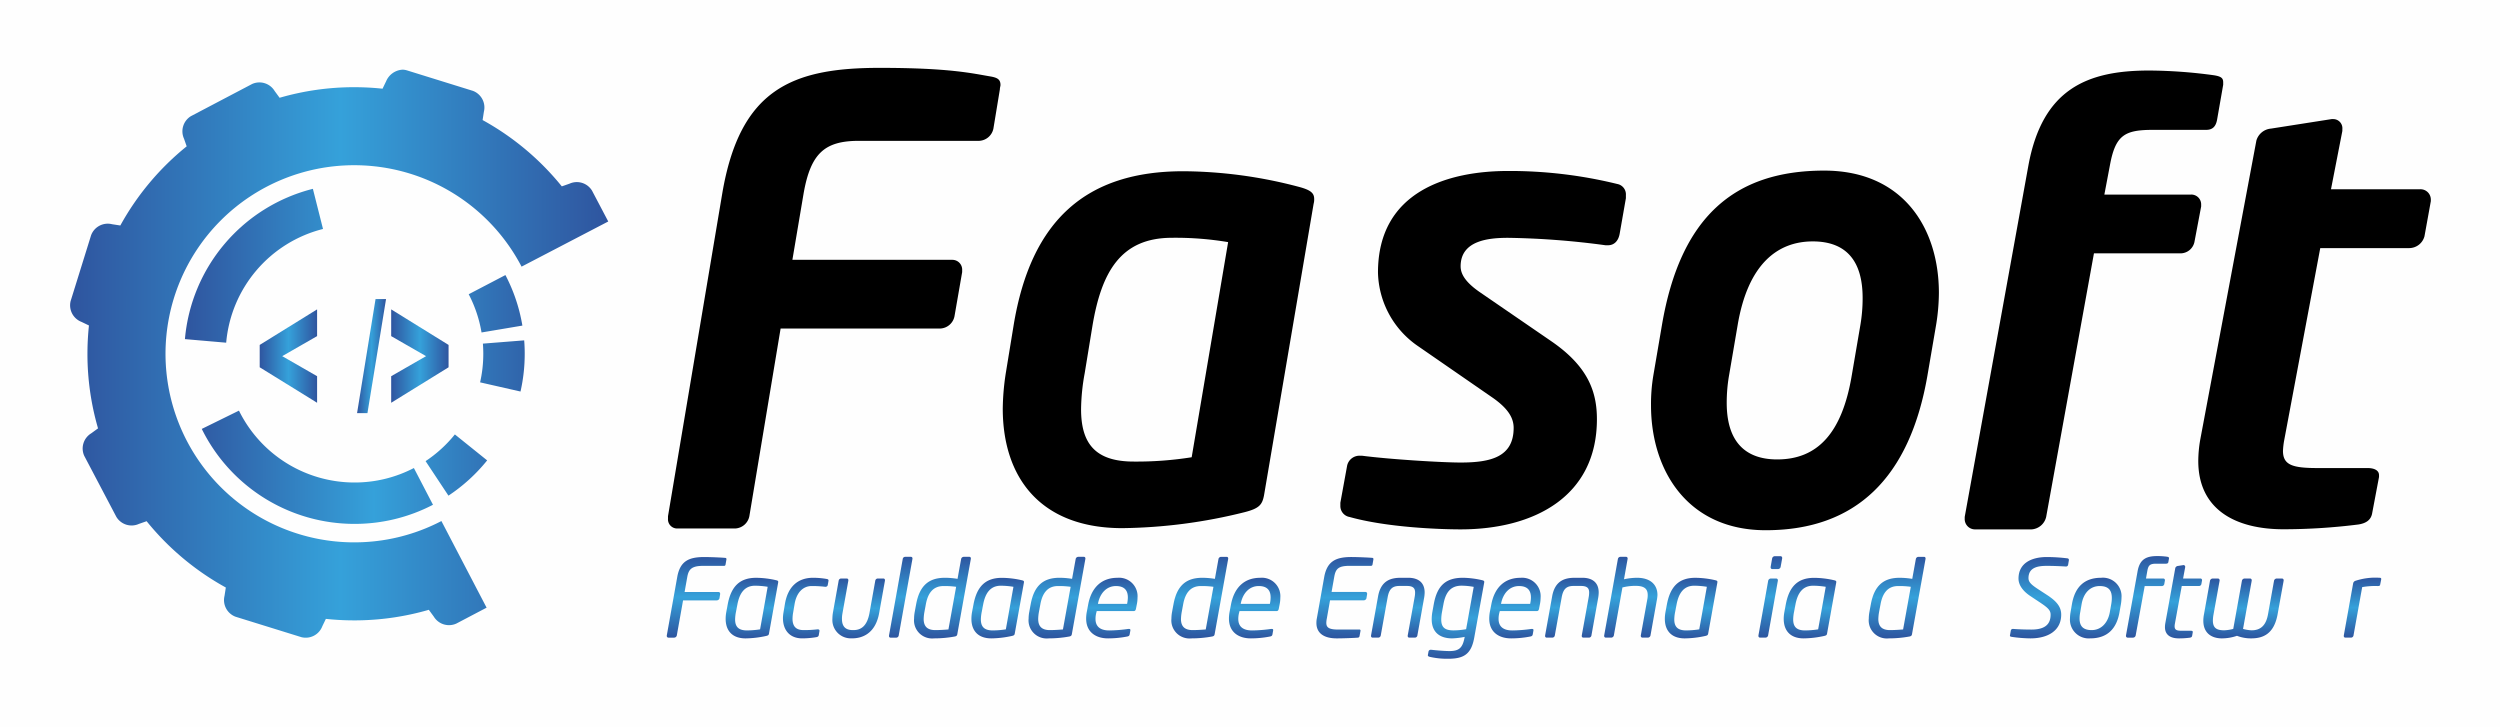 <svg xmlns="http://www.w3.org/2000/svg" xmlns:xlink="http://www.w3.org/1999/xlink" width="509" height="148" viewBox="0 0 509 148">
  <defs>
    <linearGradient id="linear-gradient" x1="0.002" y1="0.5" x2="0.999" y2="0.5" gradientUnits="objectBoundingBox">
      <stop offset="0" stop-color="#2f559f"/>
      <stop offset="0.502" stop-color="#35a1da"/>
      <stop offset="1" stop-color="#2f559f"/>
    </linearGradient>
    <linearGradient id="linear-gradient-2" x1="0" y1="0.5" x2="1" y2="0.5" xlink:href="#linear-gradient"/>
    <linearGradient id="linear-gradient-3" x1="0" y1="0.5" x2="1" y2="0.5" xlink:href="#linear-gradient"/>
    <linearGradient id="linear-gradient-4" x1="0" y1="0.5" x2="1" y2="0.5" xlink:href="#linear-gradient"/>
    <linearGradient id="linear-gradient-5" x1="0" y1="0.5" x2="1" y2="0.5" xlink:href="#linear-gradient"/>
    <linearGradient id="linear-gradient-6" x1="0.5" y1="1" x2="0.5" gradientUnits="objectBoundingBox">
      <stop offset="0" stop-color="#2d559f"/>
      <stop offset="0.502" stop-color="#35a1da"/>
      <stop offset="1" stop-color="#2d559f"/>
    </linearGradient>
    <linearGradient id="linear-gradient-20" x1="0.5" y1="1" x2="0.5" y2="0" xlink:href="#linear-gradient-6"/>
    <linearGradient id="linear-gradient-23" x1="0.5" y1="1" x2="0.5" y2="0" xlink:href="#linear-gradient-6"/>
    <linearGradient id="linear-gradient-26" x1="0.5" y1="1" x2="0.5" y2="0" xlink:href="#linear-gradient-6"/>
    <linearGradient id="linear-gradient-31" x1="0.5" y1="1" x2="0.5" y2="0" xlink:href="#linear-gradient-6"/>
    <linearGradient id="linear-gradient-32" x1="0.5" y1="1" x2="0.5" y2="0" xlink:href="#linear-gradient-6"/>
  </defs>
  <g id="Camada_x0020_1" transform="translate(0.061 0.219)">
    <rect id="Retângulo_1" data-name="Retângulo 1" width="509" height="148" transform="translate(-0.061 -0.219)" fill="#fefefe"/>
    <g id="Fasoft_x0020_Aprovada.cdr" transform="translate(14.176 13.593)">
      <path id="Caminho_43" data-name="Caminho 43" d="M491.437,433.081l-.719,1.49a55.1,55.1,0,0,0-5.769-.306h0a54.33,54.33,0,0,0-15.19,2.155h0l-1.009-1.38a3.622,3.622,0,0,0-4.592-1.425h0l-12.437,6.537a3.615,3.615,0,0,0-1.428,4.588h0l.548,1.566a54.549,54.549,0,0,0-13.51,16.116h0l-1.694-.262a3.619,3.619,0,0,0-4.254,2.237h0l-4.171,13.411a3.617,3.617,0,0,0,2.238,4.252h0l1.492.719a54.919,54.919,0,0,0-.306,5.765h0a54.232,54.232,0,0,0,2.156,15.182h0l-1.381,1.008a3.616,3.616,0,0,0-1.426,4.589h0l6.541,12.43a3.621,3.621,0,0,0,4.591,1.425h0l1.567-.548a54.512,54.512,0,0,0,16.126,13.5h0l-.263,1.693a3.617,3.617,0,0,0,2.238,4.253h0l13.421,4.167a3.616,3.616,0,0,0,4.254-2.236h0l.72-1.491a55.338,55.338,0,0,0,5.768.306h0a54.366,54.366,0,0,0,15.19-2.154h0l1.009,1.377a3.621,3.621,0,0,0,4.593,1.426h0l6.163-3.238-9.2-17.638a38.268,38.268,0,0,1-17.756,4.341h0a38.406,38.406,0,0,1-38.417-38.394h0a38.405,38.405,0,0,1,38.417-38.392h0A38.414,38.414,0,0,1,519.023,470.8h0l17.649-9.194-3.3-6.271a3.618,3.618,0,0,0-4.59-1.426h0l-1.566.548a54.548,54.548,0,0,0-16.127-13.5h0l.262-1.694a3.616,3.616,0,0,0-2.238-4.253h0l-13.421-4.168a3.152,3.152,0,0,0-.931-.143h0a3.857,3.857,0,0,0-3.323,2.381Z" transform="translate(-427.069 -430.324)" fill-rule="evenodd" fill="url(#linear-gradient)"/>
      <path id="Caminho_44" data-name="Caminho 44" d="M1139.65,1199.528l8.4.728a26.227,26.227,0,0,1,19.712-23.153h0l-2.061-8.173A34.661,34.661,0,0,0,1139.65,1199.528Zm69.18,2.988v-.086c0-.89-.038-1.776-.107-2.649h0l-8.407.665q.081,1.024.08,2.069h0a26.213,26.213,0,0,1-.65,5.815h0l8.227,1.87A34.73,34.73,0,0,0,1208.83,1202.517Zm-11.406-12.124a26.035,26.035,0,0,1,2.614,7.783h0l8.317-1.4a34.359,34.359,0,0,0-3.453-10.288h0Zm-54.346,27.419a34.659,34.659,0,0,0,31.1,19.337h0a34.507,34.507,0,0,0,15.975-3.893h0l-3.888-7.481a26.1,26.1,0,0,1-12.087,2.947h0a26.227,26.227,0,0,1-23.53-14.634h0Zm45.57,6.558,4.655,7.03a34.883,34.883,0,0,0,7.88-7.18h0l-6.573-5.284a26.357,26.357,0,0,1-5.961,5.434Z" transform="translate(-1116.235 -1144.296)" fill-rule="evenodd" fill="url(#linear-gradient-2)"/>
      <path id="Caminho_45" data-name="Caminho 45" d="M1614.595,1934.825v-5.409l-7.1-4.082,7.1-4.081v-5.444l-11.685,7.24v4.549Z" transform="translate(-1564.272 -1866.633)" fill-rule="evenodd" fill="url(#linear-gradient-3)"/>
      <path id="Caminho_46" data-name="Caminho 46" d="M2209.913,1851.93l-3.763,23.229h2.114l3.784-23.229Z" transform="translate(-2147.689 -1804.853)" fill-rule="evenodd" fill="url(#linear-gradient-4)"/>
      <path id="Caminho_47" data-name="Caminho 47" d="M2417.57,1915.81v5.444l7.1,4.081-7.1,4.082v5.409l11.684-7.226v-4.549Z" transform="translate(-2352.162 -1866.633)" fill-rule="evenodd" fill="url(#linear-gradient-5)"/>
      <path id="Caminho_48" data-name="Caminho 48" d="M4200.271,423.631l-1.318,7.992a3.106,3.106,0,0,1-2.881,2.5h-24.487c-6.959,0-9.839,2.5-11.281,10.739l-2.279,13.488h32.526a2,2,0,0,1,2.041,2.122v.374l-1.562,8.991a3.1,3.1,0,0,1-2.88,2.5h-32.523l-6.363,38.213a3.1,3.1,0,0,1-2.881,2.5h-11.764a1.867,1.867,0,0,1-1.92-2v-.5l11.043-65.686c3.6-21.229,14.161-25.6,32.047-25.6,14.281,0,18.843,1.125,22.563,1.749,1.44.249,2.042.623,2.042,1.747C4200.394,423.006,4200.271,423.257,4200.271,423.631Z" transform="translate(-4010.932 -419.26)"/>
      <path id="Caminho_49" data-name="Caminho 49" d="M6241.489,1073.335c-10.463,0-14.361,7.029-16.185,17.948l-1.583,9.664a42.436,42.436,0,0,0-.73,7.279c0,6.9,2.8,10.67,10.71,10.67a71.507,71.507,0,0,0,11.807-.878l7.422-43.8A64.469,64.469,0,0,0,6241.489,1073.335Zm28.844-6.9-10.1,59.365c-.365,1.882-.976,2.635-3.9,3.387a107.083,107.083,0,0,1-24.946,3.265c-16.553,0-24.341-10.167-24.341-24.349a50.315,50.315,0,0,1,.608-7.154l1.582-9.664c3.529-21.713,14.968-31.5,34.564-31.5a93.58,93.58,0,0,1,23.851,3.265c2.19.626,2.8,1.254,2.8,2.384A3.186,3.186,0,0,1,6270.333,1066.433Z" transform="translate(-6017.121 -1038.733)"/>
      <path id="Caminho_50" data-name="Caminho 50" d="M8356.756,1063.754l-1.258,7.182c-.25,1.513-1.128,2.4-2.383,2.4h-.5a164.128,164.128,0,0,0-19.839-1.513c-3.894,0-9.669.5-9.669,5.8,0,1.763,1.259,3.4,3.77,5.167l14.688,10.081c7.532,5.167,9.291,10.334,9.291,15.88,0,15.752-12.8,22.431-27.749,22.431-4.144,0-14.941-.378-22.6-2.521a2.266,2.266,0,0,1-1.887-2.268v-.63L8300,1118.2a2.578,2.578,0,0,1,2.635-2.015h.379c5.9.757,16.323,1.387,20.088,1.387,6.15,0,10.8-1.134,10.8-7.059,0-2.015-1.129-3.905-4.144-6.048l-15.317-10.586a18.652,18.652,0,0,1-8.16-15c0-16.635,14.437-20.667,26.492-20.667a91.693,91.693,0,0,1,22.224,2.648,2.154,2.154,0,0,1,1.759,2.267v.63Z" transform="translate(-8039.961 -1037.213)"/>
      <path id="Caminho_51" data-name="Caminho 51" d="M10256.457,1070.416c-7.123,0-13.193,4.553-15.295,17.071l-1.75,10.243a32.593,32.593,0,0,0-.469,5.565c0,7.461,3.385,11.509,10.273,11.509,8.178,0,13.2-5.313,15.18-17.073l1.752-10.243a32.555,32.555,0,0,0,.467-5.563C10266.615,1074.464,10263.346,1070.416,10256.457,1070.416Zm25.105,17.071-1.754,10.243c-3.621,20.864-14.594,31.488-32.924,31.488-15.883,0-23.355-12.139-23.355-25.417a35.313,35.313,0,0,1,.469-6.071l1.75-10.243c3.736-22,14.715-31.488,33.043-31.488,16,0,23.352,11.635,23.352,24.912A41.986,41.986,0,0,1,10281.563,1087.487Z" transform="translate(-9901.62 -1035.077)"/>
      <path id="Caminho_52" data-name="Caminho 52" d="M12219.82,438.731l-1.246,7.13c-.25,1.33-.871,2.055-2.244,2.055h-10.85c-5.738,0-7.609,1.087-8.73,7.251l-1.123,5.924h17.586a2,2,0,0,1,2.121,2.054v.362l-1.371,7.252a2.92,2.92,0,0,1-2.867,2.3h-17.59l-9.729,53.661a3.273,3.273,0,0,1-2.988,2.539h-11.479a2.1,2.1,0,0,1-2.117-2.176v-.363l12.967-71.549c2.869-15.59,11.975-19.338,24.57-19.338a100.345,100.345,0,0,1,13.223.967c1.5.242,1.867.6,1.867,1.45Z" transform="translate(-11781.415 -435.286)"/>
      <path id="Caminho_53" data-name="Caminho 53" d="M13661.69,753.583l-1.293,7.142a3.235,3.235,0,0,1-3.08,2.42h-18.143l-7.336,39.093a15.953,15.953,0,0,0-.254,2.179c0,2.9,1.926,3.51,7.074,3.51h10.16c1.162,0,2.32.362,2.32,1.452v.364l-1.418,7.5c-.256,1.209-1.154,1.937-2.83,2.179a122.546,122.546,0,0,1-15.182.968c-9.777,0-17.369-3.994-17.369-13.917a26.094,26.094,0,0,1,.385-4.237l11.449-61a3.392,3.392,0,0,1,2.963-2.421l12.352-1.936h.385a1.865,1.865,0,0,1,1.8,2.058v.362l-2.311,11.861h18.137a2.11,2.11,0,0,1,2.191,2.058v.363Z" transform="translate(-13181.008 -726.443)"/>
      <g id="Grupo_2" data-name="Grupo 2" transform="translate(121.521 99.405)">
        <path id="Caminho_54" data-name="Caminho 54" d="M4132.919,3450.37h-.061c-3.136,0-4.929.809-5.51,4.068h0l-2.129,11.9v.1a.336.336,0,0,0,.358.341h1.145a.569.569,0,0,0,.537-.437h0l1.276-7.151h6.878a.569.569,0,0,0,.536-.438h0l.135-.83v-.09a.336.336,0,0,0-.359-.348h-6.877l.539-3.042c.269-1.486.807-2.274,3.181-2.274h4.323a.286.286,0,0,0,.29-.261h0l.181-1.05v-.065a.219.219,0,0,0-.158-.241h0C4136.61,3450.48,4134.254,3450.374,4132.919,3450.37Z" transform="translate(-4125.22 -3450.173)" fill-rule="evenodd" fill="url(#linear-gradient-6)"/>
        <path id="Caminho_55" data-name="Caminho 55" d="M4500.627,3579.716h0v-.011c0-.189-.115-.276-.4-.341h0a18.573,18.573,0,0,0-4.1-.5c-3.429,0-5.109,1.859-5.782,5.4l-.289,1.531a7.894,7.894,0,0,0-.135,1.421h0c0,2.385,1.322,3.982,4.056,3.982h0a20.18,20.18,0,0,0,4.211-.5h0c.4-.087.515-.2.559-.5h0l1.858-10.323A1.4,1.4,0,0,1,4500.627,3579.716Zm-8.78,7.607a8.207,8.207,0,0,1,.179-1.53h0l.291-1.531c.426-2.23,1.434-3.785,3.584-3.785h0a16.293,16.293,0,0,1,2.575.219h0l-1.545,8.663a17.675,17.675,0,0,1-2.665.218h0c-1.77,0-2.419-.786-2.419-2.253Z" transform="translate(-4477.936 -3574.441)" fill-rule="evenodd" fill="url(#linear-gradient-6)"/>
        <path id="Caminho_56" data-name="Caminho 56" d="M4851.206,3578.86h-.049c-3.069,0-5.129,1.771-5.734,5.315h0l-.289,1.705a7.39,7.39,0,0,0-.114,1.167v.037c0,2.338,1.3,4.111,3.921,4.111h0a17.377,17.377,0,0,0,2.845-.241h0c.356-.066.492-.175.538-.479h0l.134-.788v-.066c0-.177-.157-.263-.337-.263h-.065a23.229,23.229,0,0,1-2.823.152h0c-1.456,0-2.264-.655-2.264-2.318h0a7.33,7.33,0,0,1,.136-1.313h0l.29-1.705c.382-2.252,1.679-3.631,3.471-3.631h0a21.648,21.648,0,0,1,2.737.153h.064a.453.453,0,0,0,.469-.329h0l.138-.787c0-.064.021-.11.021-.153h0c0-.2-.109-.284-.381-.327h0A16.029,16.029,0,0,0,4851.206,3578.86Z" transform="translate(-4821.368 -3574.441)" fill-rule="evenodd" fill="url(#linear-gradient-6)"/>
        <path id="Caminho_57" data-name="Caminho 57" d="M5161.808,3583.937v-.1a.313.313,0,0,0-.3-.341h-1.174a.52.52,0,0,0-.493.437h0l-1.186,6.608c-.474,2.582-1.681,3.455-3.227,3.455h-.2c-1.253,0-2.173-.548-2.173-2.275h0a5.825,5.825,0,0,1,.112-1.18h0l1.188-6.608v-.087a.315.315,0,0,0-.3-.35h-1.175a.523.523,0,0,0-.493.437h0l-1.141,6.344a7.893,7.893,0,0,0-.135,1.376h0a3.746,3.746,0,0,0,3.829,4.026h.2c1.9,0,4.7-.831,5.487-5.139h0Z" transform="translate(-5117.391 -3578.929)" fill-rule="evenodd" fill="url(#linear-gradient-6)"/>
        <path id="Caminho_58" data-name="Caminho 58" d="M5506.587,3449.05H5505.4a.5.5,0,0,0-.481.416h0l-2.8,15.6v.1a.312.312,0,0,0,.312.341h1.167a.523.523,0,0,0,.494-.437h0l2.8-15.6v-.087A.3.3,0,0,0,5506.587,3449.05Z" transform="translate(-5456.875 -3448.896)" fill-rule="evenodd" fill="url(#linear-gradient-6)"/>
        <path id="Caminho_59" data-name="Caminho 59" d="M5661.6,3465.651h.063a23.2,23.2,0,0,0,4.127-.372h0c.4-.065.516-.218.559-.5h0l2.755-15.311v-.1a.294.294,0,0,0-.312-.319h-1.143a.551.551,0,0,0-.516.416h0l-.739,4.068a15.8,15.8,0,0,0-2.575-.218h0c-3.271,0-5.152,1.6-5.848,5.359h0l-.29,1.575a7.422,7.422,0,0,0-.135,1.376h0A3.684,3.684,0,0,0,5661.6,3465.651Zm-2.1-3.981a8.787,8.787,0,0,1,.156-1.42h0l.291-1.575c.4-2.123,1.389-3.676,3.585-3.676h0a17.2,17.2,0,0,1,2.575.152h0l-1.567,8.685c-.783.065-1.882.131-2.644.131h0c-1.725,0-2.4-.809-2.4-2.3Z" transform="translate(-5607.197 -3448.896)" fill-rule="evenodd" fill="url(#linear-gradient-6)"/>
        <path id="Caminho_60" data-name="Caminho 60" d="M6012.671,3587.172v.042c0,2.385,1.321,3.982,4.055,3.982h0a20.146,20.146,0,0,0,4.209-.5h0c.405-.087.515-.2.562-.5h0l1.858-10.323c0-.066.021-.109.021-.152h0c0-.2-.111-.284-.4-.35h0a18.582,18.582,0,0,0-4.1-.5c-3.428,0-5.107,1.859-5.779,5.4l-.293,1.531A7.941,7.941,0,0,0,6012.671,3587.172Zm1.925.152a8.375,8.375,0,0,1,.179-1.53h0l.293-1.531c.425-2.23,1.433-3.785,3.583-3.785h0a16.2,16.2,0,0,1,2.577.22h0l-1.547,8.662a17.667,17.667,0,0,1-2.666.218h0c-1.769,0-2.419-.786-2.419-2.253Z" transform="translate(-5950.649 -3574.441)" fill-rule="evenodd" fill="url(#linear-gradient-6)"/>
        <path id="Caminho_61" data-name="Caminho 61" d="M6371.145,3465.651h.064a23.178,23.178,0,0,0,4.124-.372h0c.4-.065.514-.218.561-.5h0l2.755-15.311v-.1a.3.3,0,0,0-.313-.319h-1.144a.544.544,0,0,0-.513.416h0l-.741,4.068a15.783,15.783,0,0,0-2.576-.218h0c-3.271,0-5.151,1.6-5.847,5.359h0l-.29,1.575a7.426,7.426,0,0,0-.136,1.376h0A3.685,3.685,0,0,0,6371.145,3465.651Zm-2.105-3.981a8.776,8.776,0,0,1,.155-1.42h0l.292-1.575c.4-2.123,1.39-3.676,3.585-3.676h0a17.239,17.239,0,0,1,2.577.152h0l-1.57,8.685c-.785.065-1.882.131-2.645.131h0c-1.723,0-2.395-.809-2.395-2.3Z" transform="translate(-6293.422 -3448.896)" fill-rule="evenodd" fill="url(#linear-gradient-6)"/>
        <path id="Caminho_62" data-name="Caminho 62" d="M6723.579,3587.111v.039c0,2.953,2.2,4.046,4.415,4.046h0a20.333,20.333,0,0,0,3.921-.372h0c.381-.066.49-.2.534-.5h0l.136-.744v-.087c0-.173-.112-.218-.289-.218h-.136a29.29,29.29,0,0,1-3.875.306h0c-1.727,0-2.8-.7-2.8-2.34h0a5.011,5.011,0,0,1,.179-1.333h0l.065-.265h7.5c.337,0,.427-.2.494-.48h0l.18-.92a6.819,6.819,0,0,0,.134-1.312h0a3.768,3.768,0,0,0-4.1-4.067c-3.181,0-5.266,1.925-5.937,5.4l-.289,1.531A7.314,7.314,0,0,0,6723.579,3587.111Zm2.42-3.045c.4-2.011,1.7-3.521,3.651-3.521h0c1.593,0,2.42.765,2.42,2.32h0a6.139,6.139,0,0,1-.136,1.2h0l-.02.11h-5.936Z" transform="translate(-6638.197 -3574.441)" fill-rule="evenodd" fill="url(#linear-gradient-6)"/>
        <path id="Caminho_63" data-name="Caminho 63" d="M7255.936,3465.651H7256a23.189,23.189,0,0,0,4.125-.372h0c.4-.065.516-.218.56-.5h0l2.755-15.311v-.087a.3.3,0,0,0-.312-.329h-1.145a.55.55,0,0,0-.515.416h0l-.737,4.068a15.821,15.821,0,0,0-2.577-.218h0c-3.271,0-5.152,1.6-5.847,5.359h0l-.291,1.575a7.667,7.667,0,0,0-.135,1.335v.041A3.685,3.685,0,0,0,7255.936,3465.651Zm-2.106-3.981a8.808,8.808,0,0,1,.158-1.42h0l.292-1.575c.4-2.123,1.387-3.676,3.582-3.676h0a17.175,17.175,0,0,1,2.575.152h0l-1.567,8.685c-.782.065-1.881.131-2.645.131h0c-1.724,0-2.4-.809-2.4-2.3Z" transform="translate(-7149.139 -3448.896)" fill-rule="evenodd" fill="url(#linear-gradient-6)"/>
        <path id="Caminho_64" data-name="Caminho 64" d="M7608.795,3584.263l-.293,1.531a7.462,7.462,0,0,0-.132,1.356h0c0,2.953,2.192,4.046,4.411,4.046h0a20.28,20.28,0,0,0,3.921-.372h0c.381-.066.492-.2.536-.5h0l.136-.744v-.087c0-.173-.111-.218-.291-.218h-.134a29.321,29.321,0,0,1-3.877.306h0c-1.724,0-2.8-.7-2.8-2.34h0a5.066,5.066,0,0,1,.182-1.333h0l.066-.265h7.506c.335,0,.425-.2.492-.48h0l.18-.92a6.811,6.811,0,0,0,.132-1.312h0a3.767,3.767,0,0,0-4.1-4.067C7611.55,3578.86,7609.469,3580.785,7608.795,3584.263Zm1.992-.2c.406-2.011,1.7-3.521,3.653-3.521h0c1.591,0,2.417.765,2.417,2.32h0a6.044,6.044,0,0,1-.133,1.2h0l-.022.11h-5.937Z" transform="translate(-7493.915 -3574.441)" fill-rule="evenodd" fill="url(#linear-gradient-6)"/>
        <path id="Caminho_65" data-name="Caminho 65" d="M8154.353,3466.929h.063c1.332,0,3.685-.09,4.326-.154h0a.385.385,0,0,0,.269-.306h0l.2-1.072v-.065a.187.187,0,0,0-.2-.2h-4.323c-1.882,0-2.441-.393-2.441-1.377h0a4.872,4.872,0,0,1,.111-.9h0l.649-3.672h6.877a.57.57,0,0,0,.538-.438h0l.134-.831v-.09a.336.336,0,0,0-.359-.348h-6.876l.536-3.042c.293-1.662.808-2.274,3.184-2.274h4.321a.289.289,0,0,0,.292-.262h0l.181-1.049v-.075a.218.218,0,0,0-.158-.231h0c-.605-.066-3.021-.176-4.345-.176h0c-3.136,0-4.93.854-5.512,4.068h0l-1.5,8.42a4.544,4.544,0,0,0-.09.92h0C8150.229,3465.9,8151.8,3466.929,8154.353,3466.929Z" transform="translate(-8017.968 -3450.173)" fill-rule="evenodd" fill="url(#linear-gradient-6)"/>
        <path id="Caminho_66" data-name="Caminho 66" d="M8489.3,3591.043h1.18a.522.522,0,0,0,.49-.437h0l1.41-7.809c.293-1.575.9-2.273,2.4-2.273h1.5c1.256,0,1.682.438,1.682,1.333h0a4.832,4.832,0,0,1-.092.94h0l-1.41,7.809v.087a.311.311,0,0,0,.3.35h1.176a.515.515,0,0,0,.49-.437h0l1.365-7.612a6.9,6.9,0,0,0,.117-1.113h0c0-2.452-1.816-3.021-3.32-3.021h-1.5c-1.859,0-4.055.416-4.66,3.763h0l-1.436,7.983v.1A.312.312,0,0,0,8489.3,3591.043Z" transform="translate(-8345.607 -3574.441)" fill-rule="evenodd" fill="url(#linear-gradient-6)"/>
        <path id="Caminho_67" data-name="Caminho 67" d="M8840.719,3594.6v.012c.008.193.139.277.381.343h0a15.775,15.775,0,0,0,3.742.392c3.225,0,4.727-.939,5.33-4.331h0l2.018-11.155c0-.066.021-.109.021-.152h0c0-.175-.113-.284-.4-.35h0a18.674,18.674,0,0,0-3.92-.5h0c-3.361,0-5.244,1.423-5.959,5.359l-.289,1.6a8.465,8.465,0,0,0-.137,1.464h0c0,2.756,1.748,3.916,4.166,3.916h0a15.63,15.63,0,0,0,2.555-.307h0l-.045.219c-.4,1.969-1.053,2.67-3.047,2.67h0c-1.187,0-2.98-.176-3.74-.263h-.068a.457.457,0,0,0-.469.35h0l-.113.634C8840.742,3594.541,8840.721,3594.563,8840.719,3594.6Zm2.732-7.235a8.636,8.636,0,0,1,.156-1.553h0l.295-1.6c.471-2.56,1.613-3.742,3.693-3.742h0a14.234,14.234,0,0,1,2.465.242h0l-1.547,8.617a15.161,15.161,0,0,1-2.553.241h0c-1.7,0-2.51-.547-2.51-2.208Z" transform="translate(-8685.77 -3574.441)" fill-rule="evenodd" fill="url(#linear-gradient-6)"/>
        <path id="Caminho_68" data-name="Caminho 68" d="M9221.1,3587.111v.039c0,2.953,2.193,4.046,4.412,4.046h0a20.315,20.315,0,0,0,3.92-.372h0c.379-.066.49-.2.537-.5h0l.133-.744v-.087c0-.173-.111-.218-.291-.218h-.133a29.334,29.334,0,0,1-3.877.306h0c-1.725,0-2.8-.7-2.8-2.34h0a5.047,5.047,0,0,1,.178-1.333h0l.072-.265h7.5c.332,0,.426-.2.494-.48h0l.176-.92a7,7,0,0,0,.139-1.312h0a3.773,3.773,0,0,0-4.1-4.067c-3.182,0-5.262,1.925-5.934,5.4l-.3,1.531A7.534,7.534,0,0,0,9221.1,3587.111Zm2.42-3.045c.4-2.011,1.7-3.521,3.648-3.521h0c1.588,0,2.42.765,2.42,2.32h0a5.727,5.727,0,0,1-.137,1.2h0l-.02.11h-5.939Z" transform="translate(-9053.649 -3574.441)" fill-rule="evenodd" fill="url(#linear-gradient-20)"/>
        <path id="Caminho_69" data-name="Caminho 69" d="M9567.615,3591.043h1.174a.519.519,0,0,0,.494-.437h0l1.408-7.809c.295-1.575.9-2.273,2.4-2.273h1.5c1.256,0,1.684.438,1.684,1.333h0a5.337,5.337,0,0,1-.092.94h0l-1.412,7.809v.087a.312.312,0,0,0,.3.35h1.174a.512.512,0,0,0,.492-.437h0l1.369-7.612a6.852,6.852,0,0,0,.113-1.113h0c0-2.452-1.816-3.021-3.316-3.021h-1.5c-1.857,0-4.055.416-4.66,3.763h0l-1.436,7.983v.1A.314.314,0,0,0,9567.615,3591.043Z" transform="translate(-9388.481 -3574.441)" fill-rule="evenodd" fill="url(#linear-gradient-6)"/>
        <path id="Caminho_70" data-name="Caminho 70" d="M9944.271,3456.841v-.026c0-1.969-1.3-3.5-4.189-3.5h0a12.746,12.746,0,0,0-2.623.305h0l.74-4.155v-.087a.313.313,0,0,0-.326-.329h-1.15a.526.526,0,0,0-.5.416h0l-2.8,15.6v.086a.337.337,0,0,0,.359.35h1.074a.568.568,0,0,0,.537-.437h0l1.746-9.777a10.846,10.846,0,0,1,2.645-.329h0c1.746,0,2.506.546,2.506,1.882h0a4.309,4.309,0,0,1-.086.874h0l-1.324,7.351v.086a.339.339,0,0,0,.359.35h1.076a.566.566,0,0,0,.537-.437h0l1.32-7.351A6.566,6.566,0,0,0,9944.271,3456.841Z" transform="translate(-9742.572 -3448.896)" fill-rule="evenodd" fill="url(#linear-gradient-6)"/>
        <path id="Caminho_71" data-name="Caminho 71" d="M10319.71,3579.716h0v-.011c0-.189-.119-.276-.4-.341h0a18.585,18.585,0,0,0-4.1-.5c-3.427,0-5.106,1.859-5.781,5.4l-.286,1.531a7.819,7.819,0,0,0-.138,1.421h0c0,2.385,1.318,3.982,4.054,3.982h0a20.15,20.15,0,0,0,4.212-.5h0c.405-.087.514-.2.563-.5h0l1.857-10.323A1.166,1.166,0,0,1,10319.71,3579.716Zm-8.782,7.607a8.125,8.125,0,0,1,.179-1.53h0l.294-1.531c.422-2.23,1.434-3.785,3.581-3.785h0a16.363,16.363,0,0,1,2.577.219h0l-1.546,8.663a17.664,17.664,0,0,1-2.665.218h0c-1.769,0-2.42-.786-2.42-2.253Z" transform="translate(-10105.802 -3574.441)" fill-rule="evenodd" fill="url(#linear-gradient-23)"/>
        <path id="Caminho_72" data-name="Caminho 72" d="M10654.275,3591.043h1.174a.518.518,0,0,0,.49-.437h0l1.771-9.844a15.024,15.024,0,0,1,3.162-.219h0c.424,0,.467-.109.514-.35h0l.2-1.006v-.1c-.008-.209-.162-.231-.428-.231h0a12.971,12.971,0,0,0-4.793.612h0a.715.715,0,0,0-.492.505h0l-1.9,10.629v.087A.316.316,0,0,0,10654.275,3591.043Z" transform="translate(-10439.437 -3574.441)" fill-rule="evenodd" fill="url(#linear-gradient-23)"/>
        <path id="Caminho_73" data-name="Caminho 73" d="M10892.42,3445.08a.573.573,0,0,0-.539.437h0l-.312,1.749v.088a.337.337,0,0,0,.357.35h1.145a.565.565,0,0,0,.535-.438h0l.313-1.749v-.087a.335.335,0,0,0-.355-.35h-1.143Zm-2.99,16.579h1.082a.567.567,0,0,0,.541-.437h0l1.99-11.157v-.087a.335.335,0,0,0-.354-.35h-1.074a.569.569,0,0,0-.541.437h0l-1.99,11.157v.1A.332.332,0,0,0,10889.43,3461.659Z" transform="translate(-10666.826 -3445.057)" fill-rule="evenodd" fill="url(#linear-gradient-6)"/>
        <path id="Caminho_74" data-name="Caminho 74" d="M11045.8,3587.172v.042c0,2.385,1.322,3.982,4.055,3.982h0a20.125,20.125,0,0,0,4.211-.5h0c.4-.087.516-.2.563-.5h0l1.857-10.323c0-.066.021-.109.021-.152h0c0-.2-.113-.284-.4-.35h0a18.573,18.573,0,0,0-4.1-.5c-3.428,0-5.105,1.859-5.781,5.4l-.287,1.531A7.869,7.869,0,0,0,11045.8,3587.172Zm1.928.152a8.281,8.281,0,0,1,.178-1.53h0l.291-1.531c.424-2.23,1.434-3.785,3.584-3.785h0a16.241,16.241,0,0,1,2.576.22h0l-1.547,8.662a17.655,17.655,0,0,1-2.666.218h0c-1.77,0-2.416-.786-2.416-2.253Z" transform="translate(-10818.394 -3574.441)" fill-rule="evenodd" fill="url(#linear-gradient-26)"/>
        <path id="Caminho_75" data-name="Caminho 75" d="M11576.764,3465.651h.063a23.148,23.148,0,0,0,4.125-.372h0c.4-.065.518-.218.561-.5h0l2.756-15.311v-.087a.3.3,0,0,0-.311-.329h-1.148a.544.544,0,0,0-.512.416h0l-.738,4.068a15.833,15.833,0,0,0-2.578-.218h0c-3.27,0-5.15,1.6-5.848,5.359h0l-.291,1.575a7.753,7.753,0,0,0-.133,1.335v.041A3.682,3.682,0,0,0,11576.764,3465.651Zm-2.107-3.981a9.227,9.227,0,0,1,.154-1.42h0l.295-1.575c.4-2.123,1.389-3.676,3.584-3.676h0a17.18,17.18,0,0,1,2.576.152h0l-1.568,8.685c-.783.065-1.881.131-2.645.131h0c-1.725,0-2.4-.809-2.4-2.3Z" transform="translate(-11327.984 -3448.896)" fill-rule="evenodd" fill="url(#linear-gradient-6)"/>
        <path id="Caminho_76" data-name="Caminho 76" d="M11939.719,3582.966v-.039a3.768,3.768,0,0,0-4.1-4.067c-3.182,0-5.266,1.925-5.936,5.4l-.289,1.531a7.3,7.3,0,0,0-.135,1.356h0c0,2.953,2.193,4.046,4.41,4.046h0a20.176,20.176,0,0,0,3.92-.373h0c.387-.064.492-.2.539-.5h0l.133-.744v-.087c0-.174-.111-.219-.285-.219h-.141a29.293,29.293,0,0,1-3.871.306h0c-1.729,0-2.8-.7-2.8-2.34h0a5.056,5.056,0,0,1,.18-1.332h0l.066-.264h7.506c.336,0,.424-.2.494-.481h0l.178-.919A6.73,6.73,0,0,0,11939.719,3582.966Zm-8.043,1.1c.406-2.011,1.705-3.521,3.654-3.521h0c1.588,0,2.418.766,2.418,2.319h0a6.286,6.286,0,0,1-.135,1.2h0l-.023.11h-5.936Z" transform="translate(-11672.82 -3574.441)" fill-rule="evenodd" fill="url(#linear-gradient-20)"/>
        <path id="Caminho_77" data-name="Caminho 77" d="M12451.43,3466.928h.059c3.584,0,6.254-1.6,6.254-4.833h0c0-1.444-.744-2.6-2.826-3.96h0l-1.84-1.2c-1.477-.962-1.994-1.486-1.994-2.274h0c0-2.187,1.908-2.494,3.721-2.494h0c1.3,0,2.871.066,3.855.13h.047a.415.415,0,0,0,.445-.348h0l.158-.941v-.074a.316.316,0,0,0-.318-.3h0a35.521,35.521,0,0,0-4.187-.265h0c-2.889,0-5.754,1.1-5.754,4.4h0c0,1.312.918,2.559,2.439,3.564h0l1.947,1.29c1.568,1.051,2.15,1.575,2.15,2.473h0c0,2.229-1.5,3.041-3.918,3.041h0c-1.031,0-2.664-.043-3.676-.132h-.066a.411.411,0,0,0-.445.35h0l-.156.874a.882.882,0,0,1-.023.111h0c0,.2.133.242.381.284h0A28.106,28.106,0,0,0,12451.43,3466.928Z" transform="translate(-12173.84 -3450.173)" fill-rule="evenodd" fill="url(#linear-gradient-6)"/>
        <path id="Caminho_78" data-name="Caminho 78" d="M12829.973,3583.007v-.037a3.793,3.793,0,0,0-4.141-4.111c-3.342,0-5.312,1.794-5.941,5.336l-.289,1.662a7.223,7.223,0,0,0-.113,1.2h0a3.818,3.818,0,0,0,4.121,4.136h0c3.539,0,5.377-2.014,5.959-5.339h0l.295-1.661A9.015,9.015,0,0,0,12829.973,3583.007Zm-8.535,4.143a6.559,6.559,0,0,1,.137-1.292h0l.285-1.661c.385-2.23,1.729-3.653,3.676-3.653h0c1.75,0,2.467.831,2.467,2.407h0a6.7,6.7,0,0,1-.111,1.246h0l-.295,1.661c-.377,2.145-1.725,3.654-3.7,3.654h0c-1.742,0-2.461-.809-2.461-2.362Z" transform="translate(-12533.795 -3574.441)" fill-rule="evenodd" fill="url(#linear-gradient-6)"/>
        <path id="Caminho_79" data-name="Caminho 79" d="M13172.8,3444.38h-.039c-2.037,0-3.539.482-4.008,3.04h0l-2.375,13.125v.1a.339.339,0,0,0,.359.341h1.076a.564.564,0,0,0,.537-.437h0l1.838-10.063h3.494a.505.505,0,0,0,.492-.392h0l.133-.745v-.065a.32.32,0,0,0-.355-.33h-3.5l.268-1.531c.2-1.136.516-1.487,1.75-1.487h1.99c.314,0,.494-.087.539-.307h0l.135-.744v-.086c0-.153-.092-.241-.381-.286h0A14.109,14.109,0,0,0,13172.8,3444.38Z" transform="translate(-12869.287 -3444.38)" fill-rule="evenodd" fill="url(#linear-gradient-31)"/>
        <path id="Caminho_80" data-name="Caminho 80" d="M13410.543,3515.247h.039a17.247,17.247,0,0,0,2.133-.132h0c.357-.043.473-.174.52-.371h0l.133-.745v-.064c0-.175-.133-.242-.426-.242h-1.816c-1.01,0-1.453-.152-1.453-.9h0a3,3,0,0,1,.066-.592h0l1.387-7.611h3.5a.5.5,0,0,0,.492-.392h0l.135-.745v-.065a.32.32,0,0,0-.355-.329h-3.5l.428-2.316v-.068a.341.341,0,0,0-.312-.349h-.045l-1.121.175a.632.632,0,0,0-.537.415h0l-2.041,11.286a4.719,4.719,0,0,0-.064.723v.021C13407.7,3514.5,13408.775,3515.247,13410.543,3515.247Z" transform="translate(-13102.678 -3498.491)" fill-rule="evenodd" fill="url(#linear-gradient-32)"/>
        <path id="Caminho_81" data-name="Caminho 81" d="M13661.557,3583.5h-1.064a.571.571,0,0,0-.537.436h0l-1.23,6.848c-.406,2.3-1.545,3.259-3.338,3.259h0a7.414,7.414,0,0,1-1.746-.284h0l1.768-9.823v-.086a.335.335,0,0,0-.348-.349h-1.111a.567.567,0,0,0-.533.436h0l-1.771,9.823a8.59,8.59,0,0,1-1.834.284h0c-1.525,0-2.311-.459-2.311-1.989h0a6.96,6.96,0,0,1,.135-1.27h0l1.234-6.848v-.086a.337.337,0,0,0-.348-.349h-1.066a.568.568,0,0,0-.537.436h0l-1.232,6.849a6.888,6.888,0,0,0-.133,1.253v.037c0,2.646,1.813,3.609,3.785,3.609h0a9.568,9.568,0,0,0,3.068-.524h0a7.907,7.907,0,0,0,2.869.524h0c2.531,0,4.68-.963,5.4-4.9h0l1.234-6.849v-.086A.336.336,0,0,0,13661.557,3583.5Z" transform="translate(-13332.717 -3578.929)" fill-rule="evenodd" fill="url(#linear-gradient-6)"/>
        <path id="Caminho_82" data-name="Caminho 82" d="M14181.885,3579.739v-.073c-.016-.164-.135-.242-.4-.3h0a18.609,18.609,0,0,0-4.1-.5c-3.426,0-5.109,1.859-5.779,5.4l-.293,1.531a8.161,8.161,0,0,0-.133,1.421h0c0,2.385,1.322,3.982,4.053,3.982h0a20.159,20.159,0,0,0,4.213-.5h0c.4-.087.518-.2.561-.5h0l1.859-10.323A.517.517,0,0,1,14181.885,3579.739Zm-8.779,7.585a8.125,8.125,0,0,1,.178-1.53h0l.289-1.531c.428-2.23,1.436-3.785,3.584-3.785h0a16.162,16.162,0,0,1,2.578.22h0l-1.547,8.662a17.627,17.627,0,0,1-2.664.218h0c-1.771,0-2.418-.786-2.418-2.253Z" transform="translate(-13841.069 -3574.441)" fill-rule="evenodd" fill="url(#linear-gradient-32)"/>
        <path id="Caminho_83" data-name="Caminho 83" d="M14516.373,3591.043h1.178a.522.522,0,0,0,.492-.437h0l1.768-9.844a15.017,15.017,0,0,1,3.158-.219h0c.43,0,.473-.109.516-.35h0l.2-1.006v-.1c-.006-.209-.164-.231-.43-.231h0a12.943,12.943,0,0,0-4.791.612h0a.691.691,0,0,0-.49.505h0l-1.908,10.629v.087A.316.316,0,0,0,14516.373,3591.043Z" transform="translate(-14174.628 -3574.441)" fill-rule="evenodd" fill="url(#linear-gradient-32)"/>
        <path id="Caminho_84" data-name="Caminho 84" d="M14754.6,3587.111v.039c0,2.953,2.2,4.046,4.41,4.046h0a20.3,20.3,0,0,0,3.92-.372h0c.377-.066.49-.2.539-.5h0l.135-.744v-.087c0-.173-.113-.218-.3-.218h-.133a29.2,29.2,0,0,1-3.875.306h0c-1.725,0-2.8-.7-2.8-2.34h0a5.139,5.139,0,0,1,.18-1.333h0l.07-.265h7.5c.336,0,.424-.2.494-.48h0l.176-.92a6.671,6.671,0,0,0,.135-1.312h0a3.768,3.768,0,0,0-4.1-4.067c-3.182,0-5.26,1.925-5.936,5.4l-.291,1.531A7.546,7.546,0,0,0,14754.6,3587.111Zm2.414-3.045c.406-2.011,1.707-3.521,3.654-3.521h0c1.588,0,2.416.765,2.416,2.32h0a6.1,6.1,0,0,1-.131,1.2h0l-.023.11h-5.937Z" transform="translate(-14405.322 -3574.441)" fill-rule="evenodd" fill="url(#linear-gradient-31)"/>
      </g>
    </g>
  </g>
</svg>

